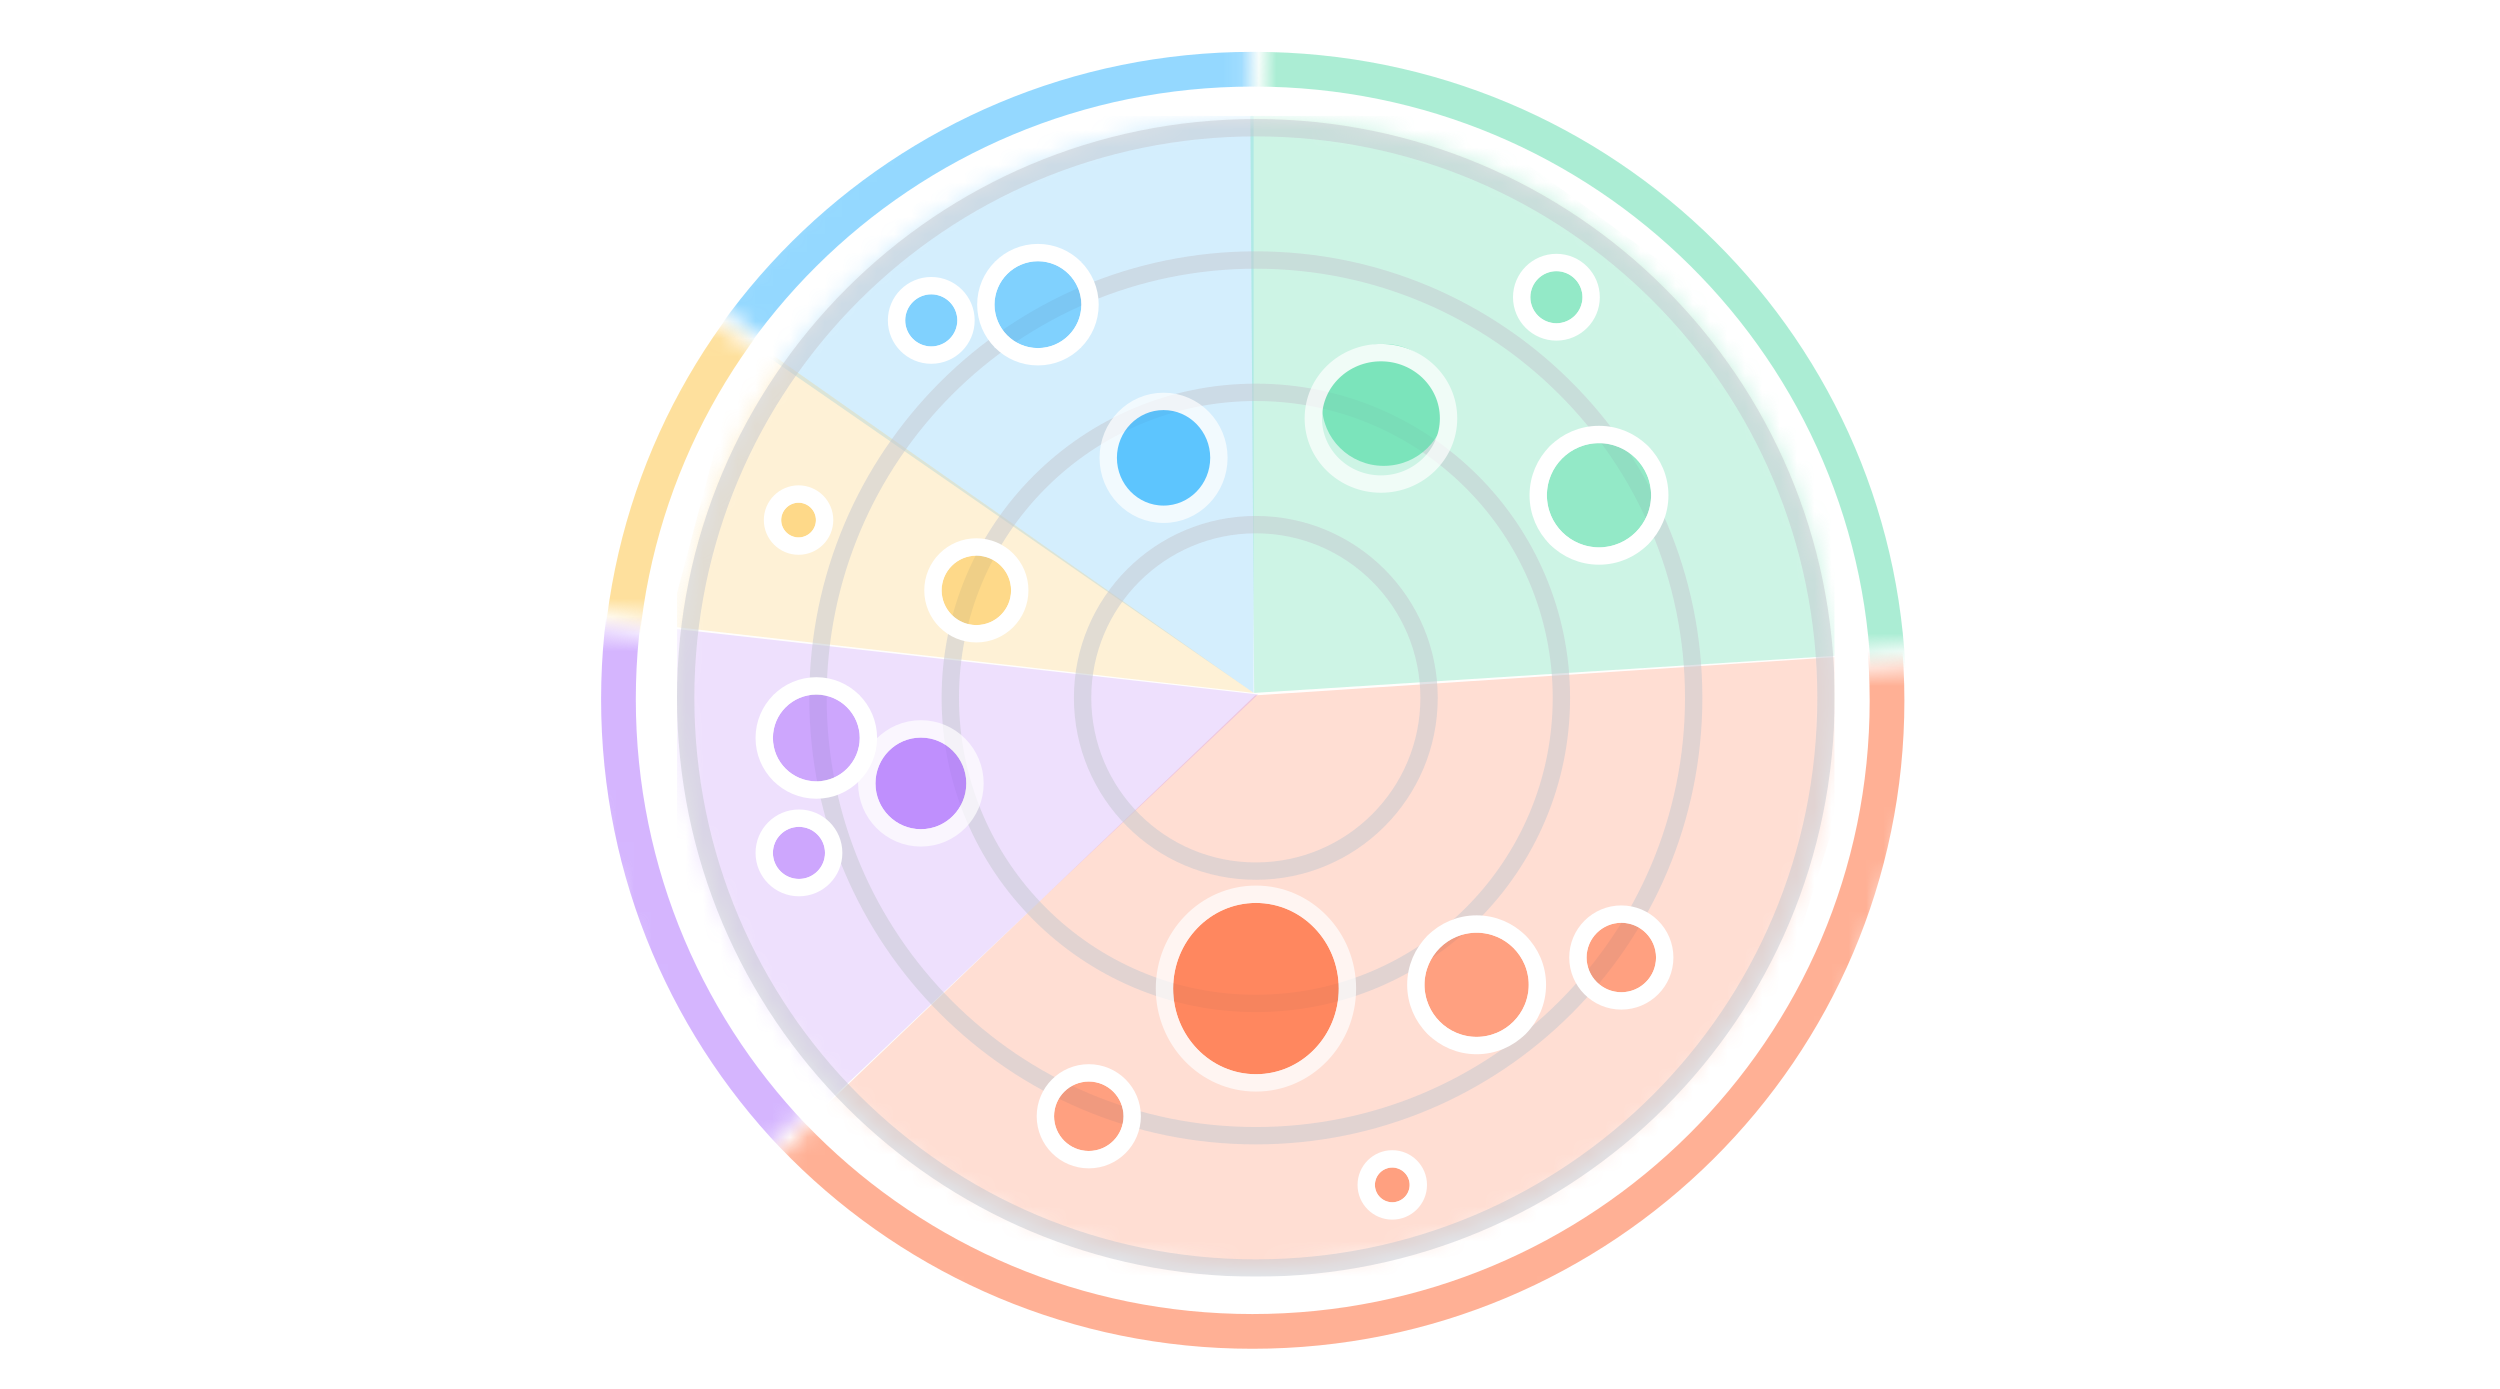 <svg width="144" height="80" viewBox="0 0 144 80" fill="none" xmlns="http://www.w3.org/2000/svg">
<rect width="144" height="80" fill="white"/>
<mask id="mask0_430_18922" style="mask-type:luminance" maskUnits="userSpaceOnUse" x="41" y="0" width="31" height="41">
<path fill-rule="evenodd" clip-rule="evenodd" d="M71.884 0L54.917 2.987L41.12 17.378L71.884 40.281V0Z" fill="white"/>
</mask>
<g mask="url(#mask0_430_18922)">
<path opacity="0.5" d="M108.703 40.281C108.703 60.319 92.35 76.575 72.164 76.575C51.978 76.575 35.625 60.319 35.625 40.281C35.625 20.242 51.978 3.987 72.164 3.987C92.35 3.987 108.703 20.242 108.703 40.281Z" stroke="#2BB3FF" stroke-width="2"/>
</g>
<g opacity="0.5">
<mask id="mask1_430_18922" style="mask-type:luminance" maskUnits="userSpaceOnUse" x="31" y="17" width="41" height="24">
<path fill-rule="evenodd" clip-rule="evenodd" d="M31.778 34.804L39.724 17.639L71.884 40.281L31.778 34.804Z" fill="white"/>
</mask>
<g mask="url(#mask1_430_18922)">
<path d="M108.663 40.281C108.663 60.32 92.327 76.575 72.164 76.575C52.001 76.575 35.665 60.32 35.665 40.281C35.665 20.241 52.001 3.987 72.164 3.987C92.327 3.987 108.663 20.241 108.663 40.281Z" stroke="#FDC23C" stroke-width="2"/>
</g>
</g>
<g opacity="0.5">
<mask id="mask2_430_18922" style="mask-type:luminance" maskUnits="userSpaceOnUse" x="31" y="36" width="41" height="34">
<path fill-rule="evenodd" clip-rule="evenodd" d="M31 36.053L40.732 69.199L71.884 40.318L31 36.053Z" fill="white"/>
</mask>
<g mask="url(#mask2_430_18922)">
<path d="M108.65 40.275C108.65 60.44 92.303 76.787 72.137 76.787C51.971 76.787 35.623 60.44 35.623 40.275C35.623 20.11 51.971 3.763 72.137 3.763C92.303 3.763 108.65 20.11 108.65 40.275Z" stroke="#AB6CFE" stroke-width="2"/>
</g>
</g>
<mask id="mask3_430_18922" style="mask-type:luminance" maskUnits="userSpaceOnUse" x="42" y="38" width="71" height="42">
<path fill-rule="evenodd" clip-rule="evenodd" d="M112.839 38.38L102.923 68.104C102.923 68.104 83.566 79.78 73.152 79.996C62.738 80.212 42.093 69.365 42.093 69.365L71.856 40.36L112.839 38.38Z" fill="white"/>
</mask>
<g mask="url(#mask3_430_18922)">
<path opacity="0.5" d="M108.693 40.36C108.693 60.418 92.332 76.689 72.137 76.689C51.941 76.689 35.58 60.418 35.58 40.36C35.58 20.302 51.941 4.032 72.137 4.032C92.332 4.032 108.693 20.302 108.693 40.36Z" stroke="#FF622D" stroke-width="2"/>
</g>
<mask id="mask4_430_18922" style="mask-type:luminance" maskUnits="userSpaceOnUse" x="71" y="0" width="42" height="41">
<path fill-rule="evenodd" clip-rule="evenodd" d="M72.986 0L98.117 7.019L109.794 21.886L112.74 36.938L71.943 40.281L72.986 0Z" fill="white"/>
</mask>
<g mask="url(#mask4_430_18922)">
<path opacity="0.5" d="M108.794 40.281C108.794 60.319 92.428 76.575 72.224 76.575C52.02 76.575 35.654 60.319 35.654 40.281C35.654 20.243 52.02 3.987 72.224 3.987C92.428 3.987 108.794 20.243 108.794 40.281Z" stroke="#59DDAA" stroke-width="2"/>
</g>
<g clip-path="url(#clip0_430_18922)">
<ellipse opacity="0.01" cx="72.336" cy="39.911" rx="33.341" ry="33.12" fill="#FDC23C"/>
<mask id="mask5_430_18922" style="mask-type:luminance" maskUnits="userSpaceOnUse" x="38" y="6" width="68" height="68">
<ellipse cx="72.336" cy="39.911" rx="33.341" ry="33.12" fill="white"/>
</mask>
<g mask="url(#mask5_430_18922)">
<path opacity="0.2" fill-rule="evenodd" clip-rule="evenodd" d="M72.21 39.911V-0.736L41.763 18.835L72.21 39.911Z" fill="#2BB3FF"/>
<path opacity="0.3" fill-rule="evenodd" clip-rule="evenodd" d="M72.239 39.911L125.052 36.539L71.959 -2.241L72.239 39.911Z" fill="#59DDAA"/>
<path opacity="0.2" fill-rule="evenodd" clip-rule="evenodd" d="M72.297 40.053L38.995 71.88L96.964 75.289L108.696 37.653L72.297 40.053Z" fill="#FF622D"/>
<path opacity="0.2" fill-rule="evenodd" clip-rule="evenodd" d="M72.462 40.003L42.681 68.22L35.976 35.896L72.462 40.003Z" fill="#AB6CFE"/>
<path opacity="0.2" fill-rule="evenodd" clip-rule="evenodd" d="M72.21 39.911L42.923 19.337L38.492 36.072L72.21 39.911Z" fill="#FDC23C"/>
</g>
<g opacity="0.5">
<path d="M105.177 40.197C105.177 58.335 90.474 73.038 72.336 73.038C54.199 73.038 39.495 58.335 39.495 40.197C39.495 22.06 54.199 7.356 72.336 7.356C90.474 7.356 105.177 22.06 105.177 40.197Z" stroke="#C4C7CF"/>
<path d="M97.556 40.197C97.556 54.126 86.264 65.417 72.336 65.417C58.407 65.417 47.116 54.126 47.116 40.197C47.116 26.268 58.407 14.977 72.336 14.977C86.264 14.977 97.556 26.268 97.556 40.197Z" stroke="#C4C7CF"/>
<path d="M89.936 40.197C89.936 49.917 82.056 57.797 72.336 57.797C62.616 57.797 54.737 49.917 54.737 40.197C54.737 30.477 62.616 22.598 72.336 22.598C82.056 22.598 89.936 30.477 89.936 40.197Z" stroke="#C4C7CF"/>
<path d="M82.314 40.197C82.314 45.708 77.847 50.176 72.336 50.176C66.825 50.176 62.357 45.708 62.357 40.197C62.357 34.686 66.825 30.219 72.336 30.219C77.847 30.219 82.314 34.686 82.314 40.197Z" stroke="#C4C7CF"/>
</g>
<g opacity="0.5" clip-path="url(#clip1_430_18922)">
<circle cx="2" cy="2" r="2.5" transform="matrix(-1 0 0 1 58.238 32.005)" fill="#FDC23C" stroke="white"/>
</g>
<circle cx="2" cy="2" r="2.5" transform="matrix(-1 0 0 1 58.238 32.005)" stroke="white"/>
<g opacity="0.5" clip-path="url(#clip2_430_18922)">
<circle cx="1" cy="1" r="1.5" transform="matrix(-1 0 0 1 46.997 28.956)" fill="#FDC23C" stroke="white"/>
</g>
<circle cx="1" cy="1" r="1.5" transform="matrix(-1 0 0 1 46.997 28.956)" stroke="white"/>
<g opacity="0.5" clip-path="url(#clip3_430_18922)">
<circle cx="59.785" cy="17.549" r="3.5" fill="#2BB3FF" stroke="white" stroke-width="2"/>
</g>
<circle cx="59.785" cy="17.549" r="3" stroke="white"/>
<g opacity="0.5" clip-path="url(#clip4_430_18922)">
<circle cx="53.641" cy="18.454" r="2.5" fill="#2BB3FF" stroke="white" stroke-width="2"/>
</g>
<circle cx="53.641" cy="18.454" r="2" stroke="white"/>
<g opacity="0.7">
<path d="M67.021 29.622C68.792 29.622 70.208 28.155 70.208 26.371C70.208 24.587 68.792 23.12 67.021 23.12C65.25 23.12 63.834 24.587 63.834 26.371C63.834 28.155 65.25 29.622 67.021 29.622Z" fill="#2BB3FF" stroke="white"/>
</g>
<g opacity="0.5" clip-path="url(#clip5_430_18922)">
<circle cx="46.02" cy="49.127" r="2" fill="#AB6CFE" stroke="white"/>
</g>
<circle cx="46.02" cy="49.127" r="2" stroke="white"/>
<g opacity="0.7">
<g clip-path="url(#clip6_430_18922)">
<ellipse cx="53.043" cy="45.123" rx="2.616" ry="2.639" fill="#AB6CFE"/>
</g>
<path d="M53.043 48.262C54.768 48.262 56.159 46.852 56.159 45.123C56.159 43.393 54.768 41.983 53.043 41.983C51.317 41.983 49.926 43.393 49.926 45.123C49.926 46.852 51.317 48.262 53.043 48.262Z" stroke="white"/>
<path fill-rule="evenodd" clip-rule="evenodd" d="M53.513 44.77H53.246V45.303H52.712V45.57H53.246V46.103H53.513V45.57H54.046V45.303H53.513V44.77Z" fill="#AB6CFE"/>
</g>
<g opacity="0.5" clip-path="url(#clip7_430_18922)">
<circle cx="47.02" cy="42.507" r="3" fill="#AB6CFE" stroke="white"/>
</g>
<circle cx="47.02" cy="42.507" r="3" stroke="white"/>
<g opacity="0.5" clip-path="url(#clip8_430_18922)">
<circle cx="80.195" cy="68.251" r="1.5" fill="#FF622D" stroke="white"/>
</g>
<circle cx="80.195" cy="68.251" r="1.5" stroke="white"/>
<g opacity="0.5" clip-path="url(#clip9_430_18922)">
<circle cx="62.714" cy="64.297" r="2.5" fill="#FF622D" stroke="white"/>
</g>
<circle cx="62.714" cy="64.297" r="2.5" stroke="white"/>
<g opacity="0.7">
<g clip-path="url(#clip10_430_18922)">
<ellipse cx="72.343" cy="56.942" rx="4.769" ry="4.933" fill="#FF622D"/>
</g>
<path d="M72.343 62.375C75.269 62.375 77.612 59.927 77.612 56.942C77.612 53.958 75.269 51.509 72.343 51.509C69.417 51.509 67.073 53.958 67.073 56.942C67.073 59.927 69.417 62.375 72.343 62.375Z" stroke="white"/>
<path fill-rule="evenodd" clip-rule="evenodd" d="M72.946 56.582H72.679V57.115H72.145V57.382H72.679V57.916H72.946V57.382H73.479V57.115H72.946V56.582Z" fill="#FF622D"/>
</g>
<g opacity="0.5" clip-path="url(#clip11_430_18922)">
<circle cx="85.053" cy="56.724" r="3.5" fill="#FF622D" stroke="white"/>
</g>
<circle cx="85.053" cy="56.724" r="3.5" stroke="white"/>
<g opacity="0.5" clip-path="url(#clip12_430_18922)">
<circle cx="93.388" cy="55.153" r="2.5" fill="#FF622D" stroke="white"/>
</g>
<circle cx="93.388" cy="55.153" r="2.5" stroke="white"/>
<g opacity="0.5" clip-path="url(#clip13_430_18922)">
<circle cx="92.102" cy="28.527" r="3.5" fill="#59DDAA" stroke="white"/>
</g>
<circle cx="92.102" cy="28.527" r="3.5" stroke="white"/>
<g opacity="0.5" clip-path="url(#clip14_430_18922)">
<circle cx="89.649" cy="17.12" r="2" fill="#59DDAA" stroke="white"/>
</g>
<circle cx="89.649" cy="17.12" r="2" stroke="white"/>
<g opacity="0.7">
<g clip-path="url(#clip15_430_18922)">
<ellipse cx="79.705" cy="23.323" rx="3.558" ry="3.511" fill="#59DDAA"/>
</g>
<path d="M79.542 27.882C81.677 27.882 83.437 26.203 83.437 24.097C83.437 21.991 81.677 20.312 79.542 20.312C77.406 20.312 75.647 21.991 75.647 24.097C75.647 26.203 77.406 27.882 79.542 27.882Z" stroke="white"/>
</g>
</g>
<defs>
<clipPath id="clip0_430_18922">
<rect width="66.682" height="66.872" fill="white" transform="translate(38.995 6.666)"/>
</clipPath>
<clipPath id="clip1_430_18922">
<rect width="4" height="4" fill="white" transform="matrix(-1 0 0 1 58.238 32.005)"/>
</clipPath>
<clipPath id="clip2_430_18922">
<rect width="2" height="2" fill="white" transform="matrix(-1 0 0 1 46.997 28.956)"/>
</clipPath>
<clipPath id="clip3_430_18922">
<rect width="5" height="5" fill="white" transform="translate(57.285 15.049)"/>
</clipPath>
<clipPath id="clip4_430_18922">
<rect width="3" height="3" fill="white" transform="translate(52.141 16.954)"/>
</clipPath>
<clipPath id="clip5_430_18922">
<rect width="3" height="3" fill="white" transform="translate(44.52 47.627)"/>
</clipPath>
<clipPath id="clip6_430_18922">
<rect width="6" height="6" fill="white" transform="translate(50.426 42.483)"/>
</clipPath>
<clipPath id="clip7_430_18922">
<rect width="5" height="5" fill="white" transform="translate(44.52 40.007)"/>
</clipPath>
<clipPath id="clip8_430_18922">
<rect width="2" height="2" fill="white" transform="translate(79.195 67.251)"/>
</clipPath>
<clipPath id="clip9_430_18922">
<rect width="4" height="4" fill="white" transform="translate(60.714 62.297)"/>
</clipPath>
<clipPath id="clip10_430_18922">
<rect width="10" height="10" fill="white" transform="translate(67.573 52.009)"/>
</clipPath>
<clipPath id="clip11_430_18922">
<rect width="6" height="6" fill="white" transform="translate(82.053 53.724)"/>
</clipPath>
<clipPath id="clip12_430_18922">
<rect width="4" height="4" fill="white" transform="translate(91.388 53.153)"/>
</clipPath>
<clipPath id="clip13_430_18922">
<rect width="6" height="6" fill="white" transform="translate(89.102 25.527)"/>
</clipPath>
<clipPath id="clip14_430_18922">
<rect width="3" height="3" fill="white" transform="translate(88.149 15.62)"/>
</clipPath>
<clipPath id="clip15_430_18922">
<rect width="8" height="8" fill="white" transform="translate(76.147 19.812)"/>
</clipPath>
</defs>
</svg>
